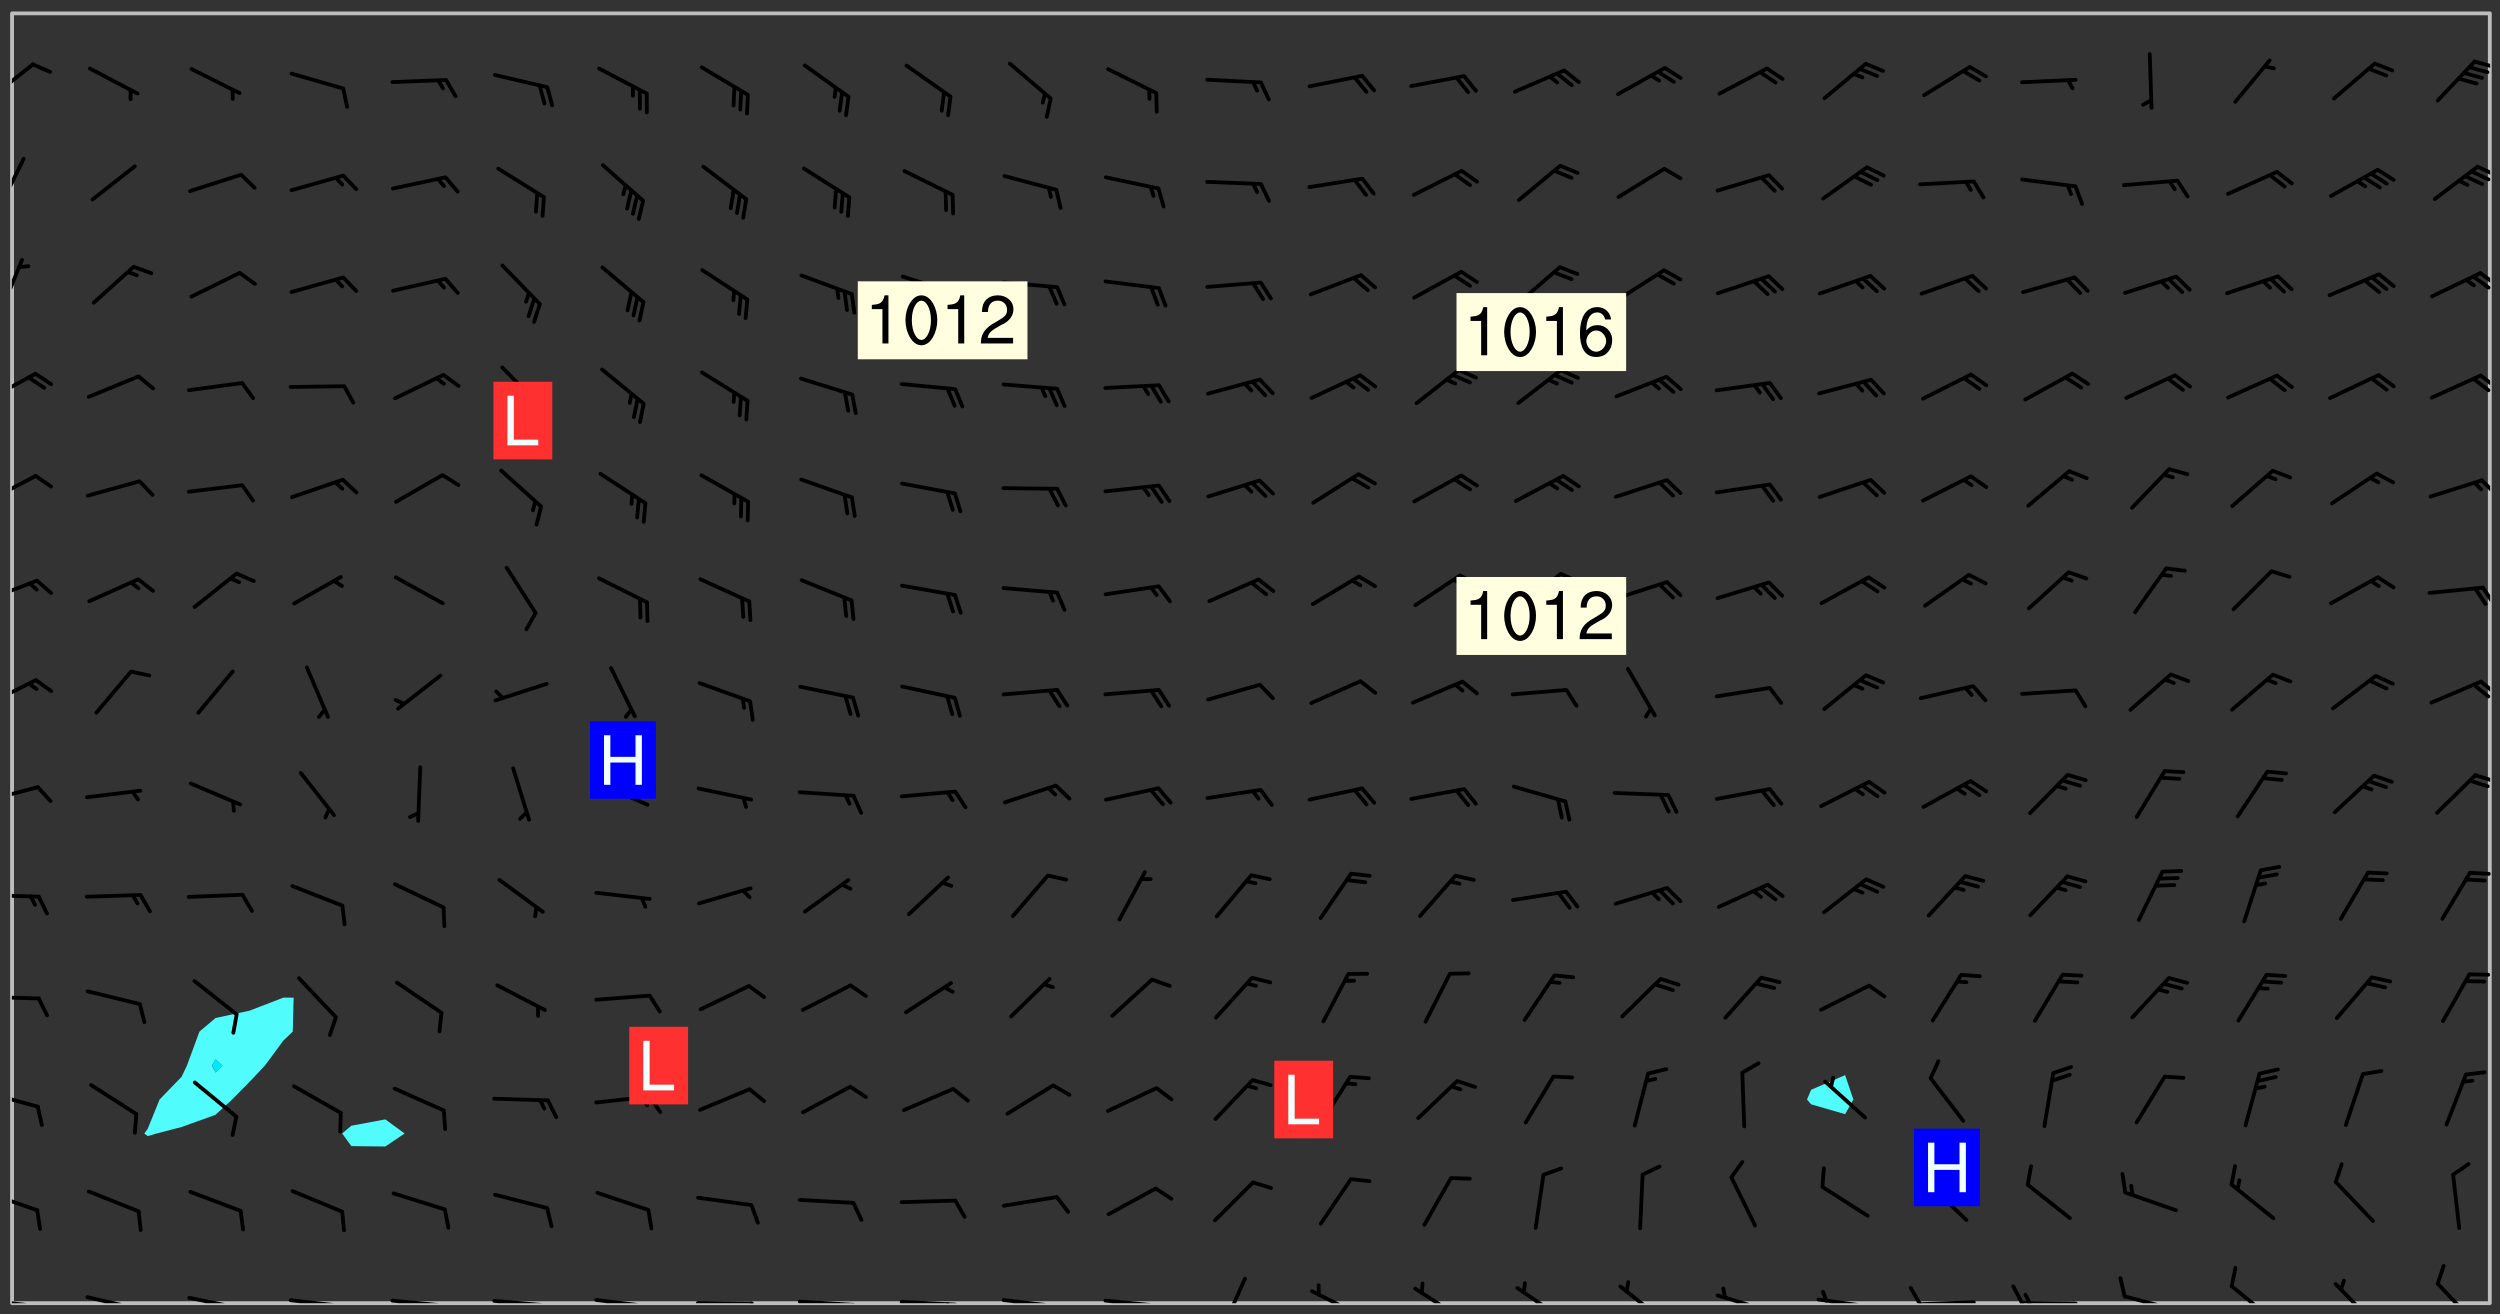 <svg xmlns="http://www.w3.org/2000/svg" role="img" xmlns:xlink="http://www.w3.org/1999/xlink" viewBox="142.45 309.95 326.84 171.84"><rect x="142.45" y="309.95" width="326.84" height="171.84" fill="#333333" stroke="none"/><defs><clipPath id="a"><path d="M144 311.672h1v168.656h-1zm0 0"/></clipPath><clipPath id="b"><path d="M144 311.672h324v168.656H144zm0 0"/></clipPath><clipPath id="c"><path d="M467 311.672h1v168.656h-1zm0 0"/></clipPath><clipPath id="d"><path d="M144 479h4v1.328h-4zm0 0"/></clipPath><clipPath id="e"><path d="M147 480h2v.328h-2zm0 0"/></clipPath><clipPath id="f"><path d="M146 480h2v.328h-2zm0 0"/></clipPath><clipPath id="g"><path d="M153 479h8v1.328h-8zm0 0"/></clipPath><clipPath id="h"><path d="M160 480h2v.328h-2zm0 0"/></clipPath><clipPath id="i"><path d="M166 479h9v1.328h-9zm0 0"/></clipPath><clipPath id="j"><path d="M173 480h3v.328h-3zm0 0"/></clipPath><clipPath id="k"><path d="M180 479h8v1.328h-8zm0 0"/></clipPath><clipPath id="l"><path d="M187 480h2v.328h-2zm0 0"/></clipPath><clipPath id="m"><path d="M186 480h2v.328h-2zm0 0"/></clipPath><clipPath id="n"><path d="M193 479h9v1.328h-9zm0 0"/></clipPath><clipPath id="o"><path d="M200 480h2v.328h-2zm0 0"/></clipPath><clipPath id="p"><path d="M199 480h2v.328h-2zm0 0"/></clipPath><clipPath id="q"><path d="M206 479h9v1.328h-9zm0 0"/></clipPath><clipPath id="r"><path d="M213 480h3v.328h-3zm0 0"/></clipPath><clipPath id="s"><path d="M220 479h8v1.328h-8zm0 0"/></clipPath><clipPath id="t"><path d="M227 480h2v.328h-2zm0 0"/></clipPath><clipPath id="u"><path d="M233 480h8v.328h-8zm0 0"/></clipPath><clipPath id="v"><path d="M240 480h3v.328h-3zm0 0"/></clipPath><clipPath id="w"><path d="M246 479h9v1.328h-9zm0 0"/></clipPath><clipPath id="x"><path d="M253 480h3v.328h-3zm0 0"/></clipPath><clipPath id="y"><path d="M260 479h8v1.328h-8zm0 0"/></clipPath><clipPath id="z"><path d="M266 480h2v.328h-2zm0 0"/></clipPath><clipPath id="A"><path d="M273 479h8v1.328h-8zm0 0"/></clipPath><clipPath id="B"><path d="M279 480h2v.328h-2zm0 0"/></clipPath><clipPath id="C"><path d="M286 479h9v1.328h-9zm0 0"/></clipPath><clipPath id="D"><path d="M292 480h2v.328h-2zm0 0"/></clipPath><clipPath id="E"><path d="M302 476h4v4.328h-4zm0 0"/></clipPath><clipPath id="F"><path d="M313 478h8v2.328h-8zm0 0"/></clipPath><clipPath id="G"><path d="M327 478h7v2.328h-7zm0 0"/></clipPath><clipPath id="H"><path d="M340 478h7v2.328h-7zm0 0"/></clipPath><clipPath id="I"><path d="M354 477h7v3.328h-7zm0 0"/></clipPath><clipPath id="J"><path d="M366 479h8v1.328h-8zm0 0"/></clipPath><clipPath id="K"><path d="M379 479h9v1.328h-9zm0 0"/></clipPath><clipPath id="L"><path d="M380 478h2v2.328h-2zm0 0"/></clipPath><clipPath id="M"><path d="M393 479h8v1.328h-8zm0 0"/></clipPath><clipPath id="N"><path d="M391 478h3v2.328h-3zm0 0"/></clipPath><clipPath id="O"><path d="M406 480h9v.328h-9zm0 0"/></clipPath><clipPath id="P"><path d="M405 477h3v3.328h-3zm0 0"/></clipPath><clipPath id="Q"><path d="M406 478h3v2.328h-3zm0 0"/></clipPath><clipPath id="R"><path d="M419 479h9v1.328h-9zm0 0"/></clipPath><clipPath id="S"><path d="M433 477h7v3.328h-7zm0 0"/></clipPath><clipPath id="T"><path d="M447 477h6v3.328h-6zm0 0"/></clipPath><clipPath id="U"><path d="M460 477h7v3.328h-7zm0 0"/></clipPath><clipPath id="V"><path d="M144 465h4v4h-4zm0 0"/></clipPath><clipPath id="W"><path d="M144 452h4v3h-4zm0 0"/></clipPath><clipPath id="X"><path d="M144 440h4v1h-4zm0 0"/></clipPath><clipPath id="Y"><path d="M144 426h4v2h-4zm0 0"/></clipPath><clipPath id="Z"><path d="M465 423h3v2h-3zm0 0"/></clipPath><clipPath id="aa"><path d="M144 412h4v3h-4zm0 0"/></clipPath><clipPath id="ab"><path d="M465 411h3v2h-3zm0 0"/></clipPath><clipPath id="ac"><path d="M144 398h4v5h-4zm0 0"/></clipPath><clipPath id="ad"><path d="M466 398h2v3h-2zm0 0"/></clipPath><clipPath id="ae"><path d="M465 399h3v3h-3zm0 0"/></clipPath><clipPath id="af"><path d="M144 385h4v4h-4zm0 0"/></clipPath><clipPath id="ag"><path d="M466 386h2v4h-2zm0 0"/></clipPath><clipPath id="ah"><path d="M144 371h4v5h-4zm0 0"/></clipPath><clipPath id="ai"><path d="M466 372h2v3h-2zm0 0"/></clipPath><clipPath id="aj"><path d="M144 358h4v5h-4zm0 0"/></clipPath><clipPath id="ak"><path d="M466 358h2v3h-2zm0 0"/></clipPath><clipPath id="al"><path d="M465 359h3v3h-3zm0 0"/></clipPath><clipPath id="am"><path d="M144 343h2v8h-2zm0 0"/></clipPath><clipPath id="an"><path d="M466 345h2v3h-2zm0 0"/></clipPath><clipPath id="ao"><path d="M465 345h3v3h-3zm0 0"/></clipPath><clipPath id="ap"><path d="M144 330h2v8h-2zm0 0"/></clipPath><clipPath id="aq"><path d="M466 331h2v3h-2zm0 0"/></clipPath><clipPath id="ar"><path d="M465 332h3v2h-3zm0 0"/></clipPath><clipPath id="as"><path d="M144 318h4v5h-4zm0 0"/></clipPath><clipPath id="at"><path d="M465 317h3v2h-3zm0 0"/></clipPath><g id="au" clip-path="url(#clip1)"><path fill="#fff" fill-opacity="0" fill-rule="evenodd" d="M0 0h1000v1000H0zm0 0"/><path fill="#d3d3d3" fill-opacity="0" fill-rule="evenodd" d="M162.152 355.867l-.234.293.059.234.117.172.176.234.293.348.113.059.117-.172.059-.234.176-.176.465-.176h.699l.234.293.289.816.059.176.176.23.352.234.699.699.172.176.234.348.234.41.289.582.41.465.23.234.234.176.117.23.176.293.172 1.164v.234l.059.289.059.117.117.117.348.41.117.172.176.176.176.234.117.172.172.352.059.234.234.406.234-.059-.176.176-.059.93h-.582l-.234-.113-.348.113-.117.117-.059.293-.059.176-.117.172-.465.293-.059.234-.059.113v.645l.059.172v.41l.059.059v.406l.059.406.117.176.059.059.23.641-.059.293v.699l-.059.582v.234l-.059.23-.055.352v1.922l.055.117h.426l-.367.117-.023.352.891 1.168 1.742.539 1.34.359v.539l.09.809.535.715 1.52.27.891-.086.09 1.164.535.18 1.16-.18 2.055-.984 1.16-.363 1.879-.176 1.695-.18-.18.719-1.516.086-1.25.09-.805.27-1.074.809.27.719.535.898-.18.625-.266.809.266 1.078.625.898.805.18 1.25-.18-.266.723.098.504.055.293v.172l.059.293v.406l.176.117.352.117h.406l.293-.176.113-.117.059-.117.117-.23.059-.176.352-.465.23-.176.176-.059.176.059.059.176.117.988.055.469.059.172.117.234.176.059.816.059h.289l.117.234.059.406.059.352v1.105l.117.293.117.348.289.699.176.352.582.754.352.176.172.059.469.234.641.465.348.234.293.176.293.055.23.062.816.348.293.176.113.172.352.352.117.176.523.641v.289l.059.352v.348l.059.352.059.289.117.059.172.059h.176l.582.234.176.117.176.289.176.234.113.234.293.23.117.117v.41l.059.055.289.234.234.117.059.117.117.172.059.117.23.234.059.176.234.059.117.059-.117.113-.059.117v.117l-.117.293-.117.289v.582l.176.117.117.059.059.117.117.117.113.059.176.348.059.352.059.406v.176l-.059.176-.117.699v.172l.117.176.293.293h.406l.176.117.117.172.117.293v.234h-.527l-.23-.234h-.234l-.176.059-.059.699.059.348.117.176.176.41.117.23.289.469.176.055h.523l.234.059.758.641.059.293v.234l.059.059.23.348v.352l-.117.172v.293l.293.289.293.176.172.059.293.176.293.117.582.406.289.234.293.176.219.16.016.012.23.176.641.523.176.234.117.176.176.176.113.172v.641l.117.176.469.117.582.117.234.059.23.113.293.117.113.059.586.352.289.172.176.062.176.055.176.059.699.352.289.176.234.055.289.176.234.117.641.406.293.117.172.059.234.059.41.059.23.059.234.117.059.172-.41.176.469.059.059.293.113.234.176.055.234.059.176.059.406.117.641.234.117.172.059.234v.176l-.059.117-.059.406.234.234.117.059.348.117.641.23.176.117.289.117.176.176.234.465.582 1.105.176.176.348.176.176.117.352.117 1.047.523.234.059.465.113.293.059.465.176.758.582.234.234.348.465.176.176.289.234.816.699.293.176.289.289.293.176.293.289.695.641.176.176.293.234.289.234.469.289.641.582.348.234.234.293.348.348.352.465.934.992.348.406.117.176.234.059.113.117.645.176.23.113.234.059.293.176.23.117.934.699.406.406.234.176.406.176.234.117.816.348.348.234.234.117.293.289.23.117.758.352.352.172.23.059.293.117.234.059.871.176h.816l.469.23.172.059.875.699.465.117.293.059.176.059.23.059.469.059.348.059.352.059.406.059h.293l.172.059v.23l.176.176h.293l.348.059.352.059.699.117h.641l.465-.234.293-.176.172-.117.41-.172.289-.176.934-.465.469-.293.523-.293.465-.172.465-.176 1.051-.465.289-.117.41-.117.289-.117.527-.176 1.516-.699.582-.348.289-.059.293-.059.348-.117.875-.23.352-.117h.113l.234-.059.875-.234.234-.059h.812l.352-.059.816-.117.172-.059.352-.055.293-.059.23-.059.816-.176.176-.059h.348l.234-.059.465-.117.758-.172.234-.059h.348l.41-.117.289-.059 1.285-.059h.289l.41-.059.23-.059h.176l.875-.117h.406l.41-.117h.348l.352-.113.871-.059h1.75l1.047.289.41.117.289.117.352.117.289.117 1.051.172.289.059h.293l.293.059.172.059.41.059.172.059.117.059h.117l.117.059.352.059h.113l.41.066 1.922.395 1.926.395 1.52.449 1.695.719 2.145.805 1.605-.719 1.43-.805 1.16-1.078 1.25-.449 3.035-.719 1.875-.359 2.145-1.348 2.234-1.254 2.5-1.258 1.695-.449 1.785-.18 1.16-.27.625.539 1.34-.27.715-.988.984-1.344.445-.18.805-.359 1.875-.539 1.785-.449 1.25-.27 1.16-.09 1.699-.09 1.961-.27 1.25-.09h.539l.625-.09h.891l2.145-.18 2.41-.18 2.59-.09 1.695.18 1.609.09 1.43.359 1.16.719 1.875.988 1.16 1.527.266.715.629.09.355.898.535.539.535 1.527 1.074.359h.535l-.805.535.09 1.707.715 2.695.891.805.895.988.715 1.258 1.785.539 1.52-.18.355 1.344 1.609-.805.98-.539.27.27.316-.215.219-.145.801.449.449-.359h.355l.535-.27.539-.719.535-.27.625-.988 1.16.449.84.371 1.395.617 1.695-.18h1.605l1.785.09.18-1.707.535-1.344.805.27.492.848.402.406-.09.539v.359l.715.449.711-.27h1.43l.359.988.445 1.258.715 1.344 1.25.629 1.695.629.715-.18.18-.539.98-.09.449.359.086 1.258-.266.629-.535.18v.539l.715.984.266.539.984.988.801 1.078-.266.359-.09.898-.625 2.332-.355 2.066-.09 1.793-.18.719-.09.539v1.438l-.98 1.883-.359 1.707-.535.898-.805 1.168-.266.539 2.055 1.254.086.359-.355.539-.09-.18v.809l.09 1.438-.445.715-1.074.094-.266.715.535.898.805.719 1.16.809 1.34.27.445.359-.355.449-1.789-.09-1.25-.449-.715-.719-.625-.09-.176 3.59-.188 1.309h89.359V311.703h-55.27v49.082l.762.125 3.289.543 2.023 2.836v2.754l2.352.332 2.348.332h4.051l-1.379 4.16-2.023.707-2.023.703-.543.344-2.594 1.617-.188.117-2.023-2.078-.73-2.742-2.672-2.078-1.375-3.5-.066-.082-1.957-2.672 2.75-1.418v-49.082H294.422v91.414l.117.031.133.012.074.074.105.047.09.059.086.059.09.059.297.297.059.09.031.117.027.117.016.137-.031.117-.059.09-.059.086-.043.105-.047.102-.027.121v.145l.176.27.148.148.074.086.074.074.043.105.062.09.059.086.043.105.059.09.047.102.043.105.059.086.117.18.074.074.062.086.059.09.043.105.059.09.059.086.062.09.059.09.043.102.117.18.074.074.059.086.074.074.09.059.105.047h.148l.133-.016.133.016.102-.047.074-.074.047-.102-.016-.133v-.148l-.047-.105-.027-.117-.047-.102-.027-.121-.043-.102-.062-.09-.043-.102-.043-.105-.031-.117-.016-.133-.012-.137.086-.059.059-.086.121-.031.043.105.016.133v.117l.059.102.059.09.09.059.148.148.059.09.043.105-.012.102.086.059.105.047.086.059.09.059.074.074-.117.027-.105.047-.086.059-.074.074-.059.09-.062.086-.027.121-.047.102-.043.105-.031.117-.012.133-.016.133v.148l.027.117.047.105.043.102.059.09.074.074.09.059.074.074.09.059.059.09.043.105.047.102.117.031.133.016h.148l.117-.031.105.043.043.105.047.102.027.121L299.5 410l.027.117.031.121.027.117.105.043.102.047.133-.016.148.148.062.086.074.074.07.074.09.062.105.043.102.043.117.031.137.016.117-.031.074-.074.027-.117-.012-.133-.031-.121-.027-.117.043-.105h.117l.09.062.117.027h.148l.133.016h.148l.133.016.133-.016h.148l.133-.016.133-.012.137.012.117-.027.133-.016.191-.059-.059.176-.016.133-.027.121-.016.133-.059.086-.133.016-.105.047-.105.043-.117.031-.117.027-.266.031h-.148l-.133.016-.074.074.059.086.148.148.117.18.074.07.09.062.09.059.086.059.09.059.102.043.105.062.105.043.086.059.105.047.102.043.18.117.059.09-.043.102-.047.105.016.133.223.223.059.09.043.102.031.121.043.102.016.133.031.117.012.137.031.117.148.148.102.043.105.043.117.031.133.016.137.016h.117l.117-.031.09-.059.043-.105.047-.102.043-.105.031-.117.012-.133v-.148l-.012-.133-.016-.133-.031-.117-.043-.105-.047-.105-.043-.102-.043-.105-.016-.133.016-.133.027-.117.031-.117.027-.121.047-.102.09-.059.086-.062.074-.074.09-.059.223-.223.059-.086.074-.074.117-.18.059-.086v-.148l-.074-.074-.102-.047-.105-.043-.102-.043-.059-.09-.047-.105-.027-.117.09-.059.117-.031.102-.043.18-.117.148-.148.012-.133-.012-.105-.09-.059-.133.016h-.148l-.133.016-.133-.016-.121-.031-.086-.059-.074-.074-.059-.09-.062-.086-.117-.18-.059-.086.031-.121.086-.059.121-.031.059-.086v-.121l-.031-.117-.059-.09-.059-.086-.047-.105-.027-.117-.016-.133.059-.09.074-.074.09-.059.117-.18.074-.074.059-.086.148-.148.121-.031.133-.016.133.016.074.074.043.105.016.133-.031.117-.117.031-.133.012-.148.148-.043.105-.047.102-.027.121-.031.117v.148l.031.117.043.105.059.09.074.07.074.074.117.031.121.027.117-.027.133-.016h.117l.09.059.074.074.047.105.059.086.102.047.133.016.105.043.086.059-.012.105-.074.074-.18.117-.059.09-.09.059-.07.074-.074.074-.062.09-.027.117-.016.133.016.133-.016.133v.148l.016.133.027.117.031.121.074.074.09.059.086.059.09.059.117.031v.086l-.102.047-.09.059-.266.031-.117.027h-.148l-.105.043-.102.047-.059.09-.062.234-.012.133-.031.121-.016.133v.293l-.012.133.012.137.016.133.133.016.133.012.121.031.086.059.074.074.047.105.043.102.016.133v.445l-.016.133v.445l.031.266.027.117.016.133.031.117.086.211.031.266v.148l-.031.117-.027.117-.031.121-.027.117-.031.117-.031.121-.012.133-.016.133.09.059.117-.031.102.016.047.105-.031.266v.441l-.043.105-.047.105-.043.102-.043.105-.059.086-.031.121-.043.117-.031.117-.016.133.016.133.059.09.105.047.086.059.059.086-.012.137-.031.117-.043.102v.445l-.016.133v.148l-.031.117-.043.105-.027.117-.047.105-.043.102-.031.121-.027.117-.031.133-.031.117-.027.117-.043.105-.031.117-.031.121-.012.133-.016.133v.297l.027.117v.148l.047.398.027.117.059.09.121.031h.148l.133-.016.059.09v.117l-.059.09-.09.059-.102.043-.105.047-.09.059-.086.059-.137.016-.117-.031-.133-.016-.102.047-.062.086-.012.137-.016.133-.031.117-.027.117-.016.133-.031.121v.297l.016.133.031.117v.148l.012.133v.148l-.027.117-.047.102-.027.121-.031.117-.059.09-.074.074-.102.043-.105.047-.117.027-.121.031-.102-.047.059-.086.105-.047.027-.117.031-.117.027-.121.031-.117v-.148l.016-.133-.031-.117-.043-.105-.105.016-.074.074-.102.043-.09.062-.074.074-.043.102-.016.133-.031.117L304.25 426l-.031.117-.027.117-.031.121-.027.117-.031.117-.043.105-.09.059h-.09l-.117-.031-.031-.086.016-.137-.031-.117v-.148l-.012-.133v-.148l-.062-.234-.027-.121-.043-.102-.047-.105-.059-.086-.059-.09-.043-.105-.062-.086-.148-.148-.07-.074-.105-.047-.105-.043-.102-.043-.297-.297-.09-.074-.086-.059-.105-.043-.09-.062-.086-.059-.105-.043-.09-.059-.086-.062-.074-.07-.105-.047-.086-.059-.105-.043-.09-.062-.102-.043-.105-.043-.086-.059-.105-.047-.105-.043-.102-.047-.09-.059-.102-.043-.105-.043-.09-.062-.117-.027-.133-.016-.133.016H299.75l-.133.016-.117-.031-.09-.059-.074-.074-.09-.059-.102-.047h-.148l-.121-.027-.102-.043-.074-.074-.117-.18-.09-.059-.102-.043-.09-.062-.105-.043-.09-.059-.086-.059-.105-.047-.059-.086-.059-.09-.043-.105-.047-.102-.074-.074-.086-.059-.074-.074-.09-.059-.223-.223-.043-.105-.031-.266.105-.043h.145l.105.043.074.074.09.059.086.059.105.047.09.059.148.148.07.074.148.148.062.086.074.074.086.059.074.074.09.062.09.059.086.059.27.176.102.047.105.043.102.043.047-.074.059-.086.074-.074.07-.074.105.043.074.074.059.09.043.102.047.105.043.105.121.027.117-.027.074-.09.043-.105.059-.09.074-.074.105-.043.117-.027.133.012.09.059.148.148.059.09.043.105.047.102.043.105.043.102.105.047.105.043.133.016.086-.059.059-.09.074-.074.105-.043.117.027.105.047.102.043.105.043.102.047.18.117v.117l-.016.133.016.133.016.137.059.086.102.047.121.027.117.031h.148l.117-.031.059-.09.18-.117.059-.09.074-.074.059-.086.117-.18.18-.117.117.031.09.059.043.074-.016.133v.117l.09.059h.148l.133-.016.133-.012.266-.031.105-.043.117-.031.121-.027.074-.074.07-.074.062-.09-.016-.105-.047-.102-.102-.043-.105-.016-.117.027-.266.031h-.148l-.074-.074-.09-.059-.117-.031-.117-.027-.133-.016h-.148l-.133.016h-.297l-.105-.047-.148-.148-.043-.102-.059-.09.223-.223.086-.059.105-.043.117-.031.133-.016.133.016.137.016.102.043.133-.012.09-.062.102-.043.062-.09-.047-.102-.09-.059-.117-.031-.102-.043-.059-.09-.062-.09v-.117l.016-.133.105-.047.074-.07v-.121l-.09-.059-.031-.117.09-.059.074-.074.043-.105.059-.09.047-.102.016-.133v-.148l-.047-.105-.043-.102-.09-.059-.133-.016-.102-.043-.137-.016-.117-.031h-.445l-.133-.016-.133-.012-.133-.016-.117-.031h-.148l-.133-.016-.133-.012-.266-.031-.121-.043-.086-.059-.074-.074v-.148l.012-.133.105-.047.102-.043.133-.016h.152l.133-.016h.293l.121.031.102.043.09.059.234.062.121-.047.09-.059.102-.043.133-.016.105.043.102.047.133.012.121-.027h.145l.121-.031.117-.027.105-.047.074-.074.086-.059.148-.148.059-.086.047-.105.027-.117.016-.105-.102-.043-.09-.059-.117-.031-.105-.043-.09-.062-.074-.086-.074-.074-.102-.043-.105-.047-.102-.043-.059-.09-.047-.102-.086-.211-.062-.086-.059-.09-.074-.074-.086-.059h-.27l-.117.031-.09.059-.102.043-.133.016-.105-.016-.027-.117-.062-.09-.117-.031-.102-.043-.148-.148-.031-.117-.016-.105.074-.074.18-.117.117-.027.117-.031.137.016.102.043.105.043.102.047.105.043.117.031.133.016.117.027.133.016.105-.016.09-.059-.074-.074-.105-.043-.074-.074-.074-.09-.148-.148-.086-.059-.09-.059-.074-.074-.09-.059-.102-.047-.121-.027-.102-.047-.105-.043-.117-.031-.102-.043-.121-.031h-.148l-.117.031-.105.043-.086.062-.18.117-.086.059-.09.059-.105.047-.086.059-.105.043-.102.043-.105.047-.074.074-.059.09-.059.086-.047.105-.059.086-.074.074-.133-.012-.117-.031h-.117l-.074.074-.09.059-.074.074-.09.059-.086.059-.105.047-.102.043-.137.016-.102-.043-.148-.148-.105-.047h-.086l-.105.047-.102.043-.121.031-.117-.031-.074-.074v-.117l.031-.121.074-.07.059-.09.074-.074.117-.031.105-.043h.293l.133-.016.137-.016.102-.043.09-.059.102-.047.09-.059.133-.012.09.059.133.012.09-.059.086-.059.105-.043.09-.059.086-.062.09-.059.148-.148.059-.086.059-.09.105-.043.133-.016.117.027.121.031.059-.059.059-.09.031-.266.027-.117.105.012.133.016.102-.043.09-.059.059-.09.074-.074.059-.09.047-.102.012-.133-.012-.133-.047-.105-.148-.148-.059-.09-.059-.086-.043-.105v-.445l.016-.133v-.148l.012-.133-.059-.059-.09.059-.102-.043-.18-.117-.086-.059-.062-.09-.059-.09-.074-.074-.086-.059-.121.031-.102.012-.105.047-.086.059-.105.043-.148.148-.09.059-.086.059-.09.062-.105.043-.133.016v-.121l.105-.043.117-.031.074-.07.043-.105v-.148l-.027-.117-.148-.148-.133-.016h-.148l-.117.031-.105.043-.102.043-.09.062-.117.027-.074-.074.012-.133-.043-.102-.043-.105-.09-.059-.117.027-.121.031-.117.031-.102.043-.121.031-.102.043-.105.043-.09.059-.102.016v-.117l.016-.133-.059-.09-.074.043-.148.148-.059.09-.074.074-.047.105-.043.102-.074.074-.059.09-.074.074-.059.086-.074.074-.09.062-.074.07-.074.074-.102.016-.133.016-.105-.043v-.121l.148-.148.043-.102.059-.09.047-.102.043-.105.059-.09.031-.117.043-.102.031-.121.027-.117.047-.105.043-.102.043-.105.074-.07.09-.062.09-.059.102-.043h.297l.266-.031.105-.043-.074-.074-.117-.031-.105-.043-.09-.059-.102-.047-.09-.059-.102-.043-.105-.043-.09-.062-.086-.059-.105-.043-.102-.043-.121-.031-.117-.031-.102-.043L297.5 410.25l-.102-.043-.09-.059-.043-.105-.016-.133.102-.043.133-.016.137.016.133-.016.102-.043.059-.09.016-.105-.09-.059-.074-.074-.102-.043-.09-.059-.148-.148-.043-.105-.016-.133v-.293l-.059-.09-.09-.059-.074-.074-.043-.105-.031-.117-.059-.09-.074-.074-.117-.027-.074-.074-.09-.059-.09-.062-.086-.059-.074-.074-.059-.086-.047-.105-.086-.059-.148-.148-.195-.059-.133.016-.102.043-.074.074-.047.102-.043.105-.059.09-.059.086-.297.297-.09.059h-.086l-.062-.086-.043-.105.031-.117.059-.09.027-.117-.012-.133-.09-.062-.105.047-.117.027-.117.031-.27.176-.102.047-.117.027-.105.047-.09.059-.102.043-.059-.086-.047-.105.016-.133.047-.105.07-.074.074-.07.059-.09v-.148l-.043-.105h-.238l-.102.047-.031.117-.027.117-.031.121-.074.043-.133.016-.074-.047-.043-.102-.043-.105-.047-.102-.043-.105-.121.031-.102.043-.133.016-.117.031-.105.043-.09.059-.102.047-.121.027-.133.016-.102-.043-.059-.09-.047-.105-.043-.102-.043-.105v-.117l.059-.09.086-.059.18-.117.102-.047.105-.043.105-.059.102-.043.09-.062.102-.043.105-.059.102-.047.09-.059.105-.043.102-.043.09-.062.102-.043.137-.016.117.031.102.043.121.031.102.043.105.047.102.043.105.043.102.047.105.043.102.043.105.047.086.059.105.043.117.031.105.043.102.047.09.059.105.043.102.043.105.047.117.027.102.047.121.027h.148l.086-.059.016-.102.059-.09-.027-.117-.074-.074-.117-.18-.074-.074-.09-.074-.18-.117-.086-.059-.105-.043-.102-.047-.27-.176-.059-.09-.074-.074-.059-.09-.043-.102-.031-.117-.016-.137v-.562l-.012-.133-.016-.133-.031-.117-.016-.133-.012-.133-.031-.121-.223-.223-.059-.086-.016-.105.031-.117.133-.016v-91.414H172.992v1.453l-.059.234-.352 1.051-.172.523-.117.348-.176.41-.117.172-.234.293-.23.059h-.352l-.117.059-.23.406v.293l.117.176.23.23.117.234.641.758.293.465.176.234.23.352.234.348.641.816.176.465.172.41.117.695.176.469.117 1.398.059.465v.875l.117 1.047v4.781l-.059.465-.352 1.281-.176.523-.113.41-.352.93L172.934 336l-.234.582-.117.176-.172.348-.176.406-.352.816-.059.293-.113.293-.117.289-.059.176-.117.875-.059.406-.059.117-.059.176-.059.172-.23.527-.117.172v.234l-.117.234-.059.172-.176.586v.289l-.059.176v.293l-.059.113-.059.527v.172l-.055.234v2.621l-.176.816-.117.176-.176.234-.117.172-.113.234-.586.934-.23.289-.293.465-.176.234-.289.352-.352.699-.113.23-.176.41-.176.23-.406.527-.816.699-.293.172-.289.234-.176.117-.176.176-.523.406-.527.176-.172.176-.234.055-.641.176h-.758m12.211 31.023l-1.074.449.359.895 1.25-.715.445-.539-.98-.09"/><path fill="#d3d3d3" fill-opacity="0" fill-rule="evenodd" d="M201.508 416.598h-.895l.449.629.98.359.805-.09.445-.988-.176.09-.715-.355-.895.355m154.621 59.07l-.059-.523v-.293l.113-.293.059-.23.469-.469h.113l.117-.113.117-.059h.176l.234-.059h.348l.234.059.117.059.23.172.059.176.117.582v.293l-.117.176-.172.289-.176.176-.527.523-.23.234-.117.059h-.176l-.117-.059-.406-.293-.176-.117-.117-.059-.059-.113-.055-.117m6.641-10.957l-.059-.172v-1.109l.059-.172.176-.059.172-.059h.176l.234-.059.117.059.059.699-.059.172-.117.176-.117.059-.234.523-.113.059h-.234l-.059-.117m9.613-14.391l-.117-.176v-.699l.293-.875.117-.172.176-.352.113-.23.117-.293.352-.758.117-.23.172-.234h.176l.117-.059h.641l.117.059.234.234.172.113.352.293.117.117.113.176v.113l.117.059.117.117v.699l-.059.176v.23l-.059.176-.348 1.051-.117.23-.117.234-.117.059-.23.234-.641.289h-.875l-.41-.117-.641-.465"/><path fill="none" stroke="#bebebe" stroke-linecap="round" stroke-linejoin="round" stroke-miterlimit="10" stroke-width=".5" d="M467.957 311.695H144.027v168.625h323.93v-168.625"/><g clip-path="url(#a)"><path fill="#fff" fill-opacity="0" fill-rule="evenodd" d="M144 475.891v4.438h.004H144V311.672h.004H144v164.219"/></g><g clip-path="url(#b)"><path fill="#fff" fill-opacity="0" fill-rule="evenodd" d="M144.004 480.328V311.672h35.504v128.695l-.027.016-4.414 1.699-4.438.957-2.105 1.781-1.637 4.441-.695 1.461-2.879 2.977-1.559 3.84-.445.598.445.34 1.164-.34 3.273-.848 4.438-1.598 2.164-1.992 2.273-2.309 2.016-2.129 2.426-3.289 1.219-1.152.113-4.438-1.332-.016V311.672h13.312v144.621l-4.438.828-1.195 1.016 1.195 1.652 4.438.051 2.527-1.703-2.527-1.844v-144.621h190.852v138.836l-4.438 1.91-.547 1.281.547.629 4.438 1.281 1.082-1.91-1.082-3.191V311.672h84.324v168.656H144.004"/></g><path fill="#50fcfc" fill-rule="evenodd" d="M161.754 458.477l-.445-.34.445-.598 1.559-3.84 2.879-2.977.695-1.461 1.637-4.441 2.105-1.781v5.402l-.473.82.473.898.883-.898-.883-.82v-5.402l4.438-.957 4.414-1.699.027-.016 1.332.016-.113 4.438-1.219 1.152-2.426 3.289-2.016 2.129-2.273 2.309-2.164 1.992-4.438 1.598-3.273.848-1.164.34"/><path fill="#00e8fc" fill-rule="evenodd" d="M170.629 450.16l-.473-.898.473-.82.883.82-.883.898"/><path fill="#50fcfc" fill-rule="evenodd" d="M188.383 459.789l-1.195-1.652 1.195-1.016 4.438-.828 2.527 1.844-2.527 1.703-4.438-.051m190.852-5.461l-.547-.629.547-1.281 4.438-1.91 1.082 3.191-1.082 1.91-4.438-1.281"/><g clip-path="url(#c)"><path fill="#fff" fill-opacity="0" fill-rule="evenodd" d="M467.996 480.328H468V311.672h-.004H468v168.656h-.004"/></g><g clip-path="url(#d)"><path fill="none" stroke="#000" stroke-linecap="round" stroke-linejoin="round" stroke-miterlimit="10" stroke-width=".5" d="M147.484 480.77l-6.969-.879"/></g><g clip-path="url(#e)"><path fill="none" stroke="#000" stroke-linecap="round" stroke-linejoin="round" stroke-miterlimit="10" stroke-width=".5" d="M147.484 480.77l.875 2.293"/></g><g clip-path="url(#f)"><path fill="none" stroke="#000" stroke-linecap="round" stroke-linejoin="round" stroke-miterlimit="10" stroke-width=".5" d="M146.473 480.641l.434 1.148"/></g><g clip-path="url(#g)"><path fill="none" stroke="#000" stroke-linecap="round" stroke-linejoin="round" stroke-miterlimit="10" stroke-width=".5" d="M160.738 481.121l-6.848-1.582"/></g><g clip-path="url(#h)"><path fill="none" stroke="#000" stroke-linecap="round" stroke-linejoin="round" stroke-miterlimit="10" stroke-width=".5" d="M160.738 481.121l.637 2.367"/></g><g clip-path="url(#i)"><path fill="none" stroke="#000" stroke-linecap="round" stroke-linejoin="round" stroke-miterlimit="10" stroke-width=".5" d="M174.07 481.035l-6.883-1.414"/></g><g clip-path="url(#j)"><path fill="none" stroke="#000" stroke-linecap="round" stroke-linejoin="round" stroke-miterlimit="10" stroke-width=".5" d="M174.07 481.035l.695 2.355"/></g><g clip-path="url(#k)"><path fill="none" stroke="#000" stroke-linecap="round" stroke-linejoin="round" stroke-miterlimit="10" stroke-width=".5" d="M187.438 480.723l-6.984-.785"/></g><g clip-path="url(#l)"><path fill="none" stroke="#000" stroke-linecap="round" stroke-linejoin="round" stroke-miterlimit="10" stroke-width=".5" d="M187.438 480.723l.902 2.281"/></g><g clip-path="url(#m)"><path fill="none" stroke="#000" stroke-linecap="round" stroke-linejoin="round" stroke-miterlimit="10" stroke-width=".5" d="M186.422 480.605l.449 1.141"/></g><g clip-path="url(#n)"><path fill="none" stroke="#000" stroke-linecap="round" stroke-linejoin="round" stroke-miterlimit="10" stroke-width=".5" d="M200.758 480.664l-6.996-.672"/></g><g clip-path="url(#o)"><path fill="none" stroke="#000" stroke-linecap="round" stroke-linejoin="round" stroke-miterlimit="10" stroke-width=".5" d="M200.758 480.664l.941 2.266"/></g><g clip-path="url(#p)"><path fill="none" stroke="#000" stroke-linecap="round" stroke-linejoin="round" stroke-miterlimit="10" stroke-width=".5" d="M199.738 480.566l.473 1.133"/></g><g clip-path="url(#q)"><path fill="none" stroke="#000" stroke-linecap="round" stroke-linejoin="round" stroke-miterlimit="10" stroke-width=".5" d="M214.074 480.633l-7-.609"/></g><g clip-path="url(#r)"><path fill="none" stroke="#000" stroke-linecap="round" stroke-linejoin="round" stroke-miterlimit="10" stroke-width=".5" d="M214.074 480.633l.961 2.258"/></g><g clip-path="url(#s)"><path fill="none" stroke="#000" stroke-linecap="round" stroke-linejoin="round" stroke-miterlimit="10" stroke-width=".5" d="M227.379 480.754l-6.977-.852"/></g><g clip-path="url(#t)"><path fill="none" stroke="#000" stroke-linecap="round" stroke-linejoin="round" stroke-miterlimit="10" stroke-width=".5" d="M227.379 480.754l.879 2.293"/></g><g clip-path="url(#u)"><path fill="none" stroke="#000" stroke-linecap="round" stroke-linejoin="round" stroke-miterlimit="10" stroke-width=".5" d="M240.719 480.363l-7.027-.066"/></g><g clip-path="url(#v)"><path fill="none" stroke="#000" stroke-linecap="round" stroke-linejoin="round" stroke-miterlimit="10" stroke-width=".5" d="M240.719 480.363l1.133 2.176"/></g><g clip-path="url(#w)"><path fill="none" stroke="#000" stroke-linecap="round" stroke-linejoin="round" stroke-miterlimit="10" stroke-width=".5" d="M254.027 480.543l-7.016-.43"/></g><g clip-path="url(#x)"><path fill="none" stroke="#000" stroke-linecap="round" stroke-linejoin="round" stroke-miterlimit="10" stroke-width=".5" d="M254.027 480.543l1.016 2.234"/></g><g clip-path="url(#y)"><path fill="none" stroke="#000" stroke-linecap="round" stroke-linejoin="round" stroke-miterlimit="10" stroke-width=".5" d="M267.344 480.508l-7.016-.359"/></g><g clip-path="url(#z)"><path fill="none" stroke="#000" stroke-linecap="round" stroke-linejoin="round" stroke-miterlimit="10" stroke-width=".5" d="M266.324 480.457l.52 1.109"/></g><g clip-path="url(#A)"><path fill="none" stroke="#000" stroke-linecap="round" stroke-linejoin="round" stroke-miterlimit="10" stroke-width=".5" d="M280.641 480.742l-6.98-.828"/></g><g clip-path="url(#B)"><path fill="none" stroke="#000" stroke-linecap="round" stroke-linejoin="round" stroke-miterlimit="10" stroke-width=".5" d="M279.625 480.621l.445 1.145"/></g><g clip-path="url(#C)"><path fill="none" stroke="#000" stroke-linecap="round" stroke-linejoin="round" stroke-miterlimit="10" stroke-width=".5" d="M293.961 480.676l-6.992-.695"/></g><g clip-path="url(#D)"><path fill="none" stroke="#000" stroke-linecap="round" stroke-linejoin="round" stroke-miterlimit="10" stroke-width=".5" d="M292.945 480.574l.465 1.137"/></g><g clip-path="url(#E)"><path fill="none" stroke="#000" stroke-linecap="round" stroke-linejoin="round" stroke-miterlimit="10" stroke-width=".5" d="M302.352 483.539l2.859-6.418"/></g><g clip-path="url(#F)"><path fill="none" stroke="#000" stroke-linecap="round" stroke-linejoin="round" stroke-miterlimit="10" stroke-width=".5" d="M313.957 478.75l6.277 3.16"/></g><path fill="none" stroke="#000" stroke-linecap="round" stroke-linejoin="round" stroke-miterlimit="10" stroke-width=".5" d="M314.871 479.207l-.027-1.227"/><g clip-path="url(#G)"><path fill="none" stroke="#000" stroke-linecap="round" stroke-linejoin="round" stroke-miterlimit="10" stroke-width=".5" d="M327.465 478.414l5.891 3.832"/></g><path fill="none" stroke="#000" stroke-linecap="round" stroke-linejoin="round" stroke-miterlimit="10" stroke-width=".5" d="M328.324 478.969l.105-1.219"/><g clip-path="url(#H)"><path fill="none" stroke="#000" stroke-linecap="round" stroke-linejoin="round" stroke-miterlimit="10" stroke-width=".5" d="M340.828 478.344l5.797 3.969"/></g><path fill="none" stroke="#000" stroke-linecap="round" stroke-linejoin="round" stroke-miterlimit="10" stroke-width=".5" d="M341.672 478.922l.137-1.219"/><g clip-path="url(#I)"><path fill="none" stroke="#000" stroke-linecap="round" stroke-linejoin="round" stroke-miterlimit="10" stroke-width=".5" d="M354.297 478.137l5.488 4.383"/></g><path fill="none" stroke="#000" stroke-linecap="round" stroke-linejoin="round" stroke-miterlimit="10" stroke-width=".5" d="M355.094 478.773l.227-1.203"/><g clip-path="url(#J)"><path fill="none" stroke="#000" stroke-linecap="round" stroke-linejoin="round" stroke-miterlimit="10" stroke-width=".5" d="M366.996 479.305l6.723 2.047"/></g><path fill="none" stroke="#000" stroke-linecap="round" stroke-linejoin="round" stroke-miterlimit="10" stroke-width=".5" d="M367.973 479.602l-.234-1.203"/><g clip-path="url(#K)"><path fill="none" stroke="#000" stroke-linecap="round" stroke-linejoin="round" stroke-miterlimit="10" stroke-width=".5" d="M380.191 479.84l6.961.977"/></g><g clip-path="url(#L)"><path fill="none" stroke="#000" stroke-linecap="round" stroke-linejoin="round" stroke-miterlimit="10" stroke-width=".5" d="M381.203 479.984l-.418-1.152"/></g><g clip-path="url(#M)"><path fill="none" stroke="#000" stroke-linecap="round" stroke-linejoin="round" stroke-miterlimit="10" stroke-width=".5" d="M393.477 480.453l7.02-.25"/></g><g clip-path="url(#N)"><path fill="none" stroke="#000" stroke-linecap="round" stroke-linejoin="round" stroke-miterlimit="10" stroke-width=".5" d="M393.477 480.453l-1.23-2.125"/></g><g clip-path="url(#O)"><path fill="none" stroke="#000" stroke-linecap="round" stroke-linejoin="round" stroke-miterlimit="10" stroke-width=".5" d="M406.789 480.293l7.027.07"/></g><g clip-path="url(#P)"><path fill="none" stroke="#000" stroke-linecap="round" stroke-linejoin="round" stroke-miterlimit="10" stroke-width=".5" d="M406.789 480.293l-1.133-2.176"/></g><g clip-path="url(#Q)"><path fill="none" stroke="#000" stroke-linecap="round" stroke-linejoin="round" stroke-miterlimit="10" stroke-width=".5" d="M407.809 480.305l-.562-1.09"/></g><g clip-path="url(#R)"><path fill="none" stroke="#000" stroke-linecap="round" stroke-linejoin="round" stroke-miterlimit="10" stroke-width=".5" d="M420.219 479.434l6.797 1.793"/></g><path fill="none" stroke="#000" stroke-linecap="round" stroke-linejoin="round" stroke-miterlimit="10" stroke-width=".5" d="M420.219 479.434l-.562-2.391"/><g clip-path="url(#S)"><path fill="none" stroke="#000" stroke-linecap="round" stroke-linejoin="round" stroke-miterlimit="10" stroke-width=".5" d="M434.219 478.098l5.426 4.461"/></g><path fill="none" stroke="#000" stroke-linecap="round" stroke-linejoin="round" stroke-miterlimit="10" stroke-width=".5" d="M434.219 478.098l.484-2.406"/><g clip-path="url(#T)"><path fill="none" stroke="#000" stroke-linecap="round" stroke-linejoin="round" stroke-miterlimit="10" stroke-width=".5" d="M447.793 477.812l4.906 5.031"/></g><path fill="none" stroke="#000" stroke-linecap="round" stroke-linejoin="round" stroke-miterlimit="10" stroke-width=".5" d="M448.508 478.547l.375-1.172"/><g clip-path="url(#U)"><path fill="none" stroke="#000" stroke-linecap="round" stroke-linejoin="round" stroke-miterlimit="10" stroke-width=".5" d="M461.145 477.777l4.832 5.102"/></g><path fill="none" stroke="#000" stroke-linecap="round" stroke-linejoin="round" stroke-miterlimit="10" stroke-width=".5" d="M461.145 477.777l.781-2.324"/><g clip-path="url(#V)"><path fill="none" stroke="#000" stroke-linecap="round" stroke-linejoin="round" stroke-miterlimit="10" stroke-width=".5" d="M147.316 468.176l-6.633-2.324"/></g><path fill="none" stroke="#000" stroke-linecap="round" stroke-linejoin="round" stroke-miterlimit="10" stroke-width=".5" d="M147.316 468.176l.371 2.426m12.891-2.285l-6.527-2.605m6.527 2.605l.266 2.438m13.07-2.496l-6.57-2.488m6.57 2.488l.312 2.434m12.965-2.332l-6.492-2.691m6.492 2.691l.234 2.441m13.188-2.742l-6.707-2.09m6.707 2.09l.457 2.41m12.91-2.586l-6.809-1.738m6.809 1.738l.578 2.383m12.66-2.133l-6.66-2.238m6.66 2.238l.402 2.422m13.066-3.062l-6.965-.957m6.965.957l.844 2.301m12.496-2.59l-7.016-.379m7.016.379l1.035 2.227m12.285-2.52l-7.023.207m7.023-.207l1.215 2.129m12.055-2.594l-6.934 1.137m6.934-1.137l1.488 1.953m11.441-3.07l-6.164 3.371m6.164-3.371l2.051 1.348m10.676-2.141l-4.984 4.957m4.984-4.957l2.344.727m10.449-1.156l-3.941 5.816m3.941-5.816l2.441.262m10.645-.402l-3.484 6.098m3.484-6.098l2.453.074m9.629-.5l-1.016 6.949m1.016-6.949l2.312-.828m10.656.793l-.324 7.02m.324-7.02l2.215-1.051m9.387 1.406l3.102 6.309m-3.102-6.309l1.438-1.988m10.465 3.258l5.93 3.77m-5.93-3.77l.188-2.445m13.547 1.906l5.09 4.848m-5.09-4.848l.664-2.363m12.441 2.609l5.512 4.359m-5.512-4.359l.438-2.414m12.316 3.43l6.633 2.324m-6.633-2.324l-.371-2.426m1.336 2.766l-.184-1.215m13.109-.164l5.48 4.402m-5.48-4.402l.461-2.41m.336 3.051l.23-1.203m12.605.219l4.848 5.09m-4.848-5.09l.773-2.328m14.562 1.383l.805 6.98m-.805-6.98l2.02-1.395"/><g clip-path="url(#W)"><path fill="none" stroke="#000" stroke-linecap="round" stroke-linejoin="round" stroke-miterlimit="10" stroke-width=".5" d="M147.387 454.633l-6.773-1.867"/></g><path fill="none" stroke="#000" stroke-linecap="round" stroke-linejoin="round" stroke-miterlimit="10" stroke-width=".5" d="M147.387 454.633l.535 2.395m12.352-1.434l-5.918-3.789m5.918 3.789l-.195 2.445m13.266-2.109l-5.426-4.461m5.426 4.461l-.484 2.406M187 455.438l-6.109-3.477M187 455.438l-.07 2.453m13.543-2.766l-6.426-2.852m6.426 2.852l.172 2.445m13.441-3.762l-7.023-.219m7.023.219l1.086 2.199m-2.105-2.23l.539 1.102m13.777-1.562l-6.984.766m6.984-.766l1.383 2.027m-2.398-1.918l.691 1.016m13.391-2.094l-6.488 2.703m6.488-2.703l1.895 1.555m11.266-1.879l-6.18 3.348m6.18-3.348l2.047 1.355m11.406-1.07l-6.453 2.781m6.453-2.781l1.914 1.531m11.16-1.992l-5.973 3.699m5.973-3.699l2.121 1.238m11.387-.879l-6.359 2.984m6.359-2.984l1.965 1.469m10.594-2.523l-4.844 5.094m4.844-5.094l2.363.66m-3.07.082l1.184.328m12.293-1.492l-3.754 5.938m3.754-5.938l2.445.184m-2.992.68l1.223.09m13.309-.406l-5.09 4.844m5.09-4.844l2.328.773m-3.07-.07l1.164.391m12.16-1.68l-3.629 6.016m3.629-6.016l2.453.129m9.926-.523l-1.754 6.805m1.754-6.805l2.383-.574m-2.637 1.562l1.191-.285m11.375-.812l.254 7.023m-.254-7.023l2.125-1.23m8.707 2.391l5.219 4.703m-4.461-4.02l.297-1.191m12.734.07l4.27 5.578m-4.27-5.578l1.02-2.234m15.008 1.559l-1.152 6.93m1.152-6.93l2.324-.781m-2.492 1.789l2.324-.781m12.418.242l-3.676 5.988m3.676-5.988l2.449.152m9.945-.547l-1.832 6.781m1.832-6.781l2.395-.547m-2.66 1.531l2.391-.547m-2.656 1.535l1.195-.273m12.852-1.641l-2.234 6.664m2.234-6.664l2.422-.402m11.051.461l-2.547 6.547m2.547-6.547l2.434-.289m-2.805 1.238l1.219-.145"/><g clip-path="url(#X)"><path fill="none" stroke="#000" stroke-linecap="round" stroke-linejoin="round" stroke-miterlimit="10" stroke-width=".5" d="M147.512 440.484l-7.023-.203"/></g><path fill="none" stroke="#000" stroke-linecap="round" stroke-linejoin="round" stroke-miterlimit="10" stroke-width=".5" d="M147.512 440.484l1.09 2.199m12.129-1.469l-6.828-1.664m6.828 1.664l.605 2.379m12.055-1.035l-5.52-4.348m5.52 4.348l-.434 2.414m13.406-2.039l-4.836-5.102m4.836 5.102l-.781 2.328m14.586-2.906l-5.816-3.941m5.816 3.941l-.262 2.438M213.695 442l-6.238-3.234m5.328 2.766l.016 1.227m14.594-2.645l-7.008.539m7.008-.539l1.312 2.074m11.664-3.332l-6.332 3.055m6.332-3.055l1.977 1.453m11.297-1.535l-6.246 3.219m6.246-3.219l2.016 1.398m11.121-1.699l-5.895 3.824m5.039-3.27L267 439.621m12.664-1.695l-5.023 4.914m4.289-4.199l1.172.371m12.961-.996l-5.195 4.734m5.195-4.734l2.312.828m10.766-1.062l-4.719 5.207m4.719-5.207l2.379.602m-3.066.156l1.191.301m12.086-1.566l-3.27 6.219m3.27-6.219l2.453-.012m-2.93.918l1.227-.008m12.523-.922l-3.184 6.266m3.184-6.266l2.453-.043m11.227.258l-3.918 5.836m3.918-5.836l2.441.254m-3.012.598l1.223.125m13.219-.512l-5.027 4.91m5.027-4.91l2.34.746m-3.07-.031l2.336.742m11.539-1.621l-4.688 5.238m4.688-5.238l2.383.586m-3.066.176l2.383.586m12.41-.309l-6.277 3.16m6.277-3.16l2.004 1.418m10.035-2.82l-3.723 5.961m3.723-5.961l2.449.172m-2.992.695l1.227.086m12.582-.98l-3.625 6.02m3.625-6.02l2.449.129m-2.977.746l2.449.129m11.969-.57l-4.777 5.152m4.777-5.152l2.375.629m-3.07.121l2.375.625m-3.07.121l1.188.316m12.969-2.23l-3.676 5.988m3.676-5.988l2.449.152m-2.984.719l2.449.152m-2.984.719l1.227.074m13.609-1.488l-4.578 5.332m4.578-5.332l2.395.539m-3.059.234l2.395.539m11.023-1.707l-3.453 6.121m3.453-6.121l2.453.059m-2.957.832l2.453.059"/><g clip-path="url(#Y)"><path fill="none" stroke="#000" stroke-linecap="round" stroke-linejoin="round" stroke-miterlimit="10" stroke-width=".5" d="M147.512 427.18l-7.023-.223"/></g><path fill="none" stroke="#000" stroke-linecap="round" stroke-linejoin="round" stroke-miterlimit="10" stroke-width=".5" d="M147.512 427.18l1.082 2.199m-2.105-2.234l.543 1.102m13.797-1.289l-7.023.223m7.023-.223l1.219 2.125m-2.242-2.094l.609 1.062m13.727-1.125l-7.02.285m7.02-.285l1.238 2.117m11.836-.691l-6.539-2.566m6.539 2.566l.281 2.438m12.938-2.211l-6.348-3.02m6.348 3.02l.109 2.449m12.863-1.875l-5.66-4.168m4.836 3.562l-.18 1.211m14.98-2.289l-6.984-.801m5.969.684l.449 1.141m13.762-2.41l-6.746 1.973m5.766-1.688l.855.879M253.359 425l-5.68 4.137m4.855-3.535l1.102.539m12.762-1.473l-5.125 4.805m4.379-4.105l1.164.395m12.629-1.355l-4.59 5.324m4.59-5.324l2.395.543m10.289-.977l-3.324 6.191m2.84-5.289l1.227.004m13.168-.5l-4.52 5.379m4.52-5.379l2.402.512m-3.059.27l1.199.258m12.5-1.246l-3.973 5.793m3.973-5.793l2.438.273m-3.016.566l2.438.277m11.785-.863l-4.633 5.285m4.633-5.285l2.391.562m-3.062.207l1.191.281m13.949 1.043l-6.938 1.102m6.938-1.102l1.477 1.957m-2.484-1.797l1.477 1.957m12.738-2.598l-6.723 2.059m6.723-2.059l1.734 1.734m-2.715-1.434l1.738 1.734m-2.715-1.434l.867.867m14.242-1.895l-6.395 2.91m6.395-2.91l1.945 1.492m-2.875-1.07l1.945 1.496m-2.879-1.07l.973.746m13.777-2.301l-5.539 4.324m5.539-4.324l2.238.996m-3.047-.367l2.242.996m-3.047-.367l1.121.5m13.422-2.176l-4.77 5.16m4.77-5.16l2.371.625m-3.066.125l2.375.625m-3.066.125l1.184.312m13.555-1.777l-4.844 5.09m4.844-5.09l2.363.656m-3.066.082l2.363.66m-3.07.082l1.184.328m12.66-2.422l-3.078 6.316m3.078-6.316l2.453-.086m-2.902 1.004l2.453-.086m-2.898 1.008l2.449-.09m11.301-1.934l-2.16 6.684m2.16-6.684l2.418-.43m-2.73 1.402l2.414-.43m-2.73 1.402l1.207-.215m13.438-1.418l-3.559 6.059m3.559-6.059l2.449.105m-2.969.777l2.453.102m11.414-.965l-3.625 6.02"/><g clip-path="url(#Z)"><path fill="none" stroke="#000" stroke-linecap="round" stroke-linejoin="round" stroke-miterlimit="10" stroke-width=".5" d="M465.375 424.059l2.449.133"/></g><path fill="none" stroke="#000" stroke-linecap="round" stroke-linejoin="round" stroke-miterlimit="10" stroke-width=".5" d="M464.848 424.934l2.449.133"/><g clip-path="url(#aa)"><path fill="none" stroke="#000" stroke-linecap="round" stroke-linejoin="round" stroke-miterlimit="10" stroke-width=".5" d="M147.398 412.867l-6.797 1.773"/></g><path fill="none" stroke="#000" stroke-linecap="round" stroke-linejoin="round" stroke-miterlimit="10" stroke-width=".5" d="M147.398 412.867l1.664 1.809m11.738-1.348l-6.973.852m5.961-.73l.703 1.008m13.375.668l-6.473-2.742m5.531 2.344l.105 1.219m13.086.57l-4.348-5.523m3.719 4.719l-.496 1.121m12.125.434l.285-7.023m-.242 6l-1.105.531m15.555.336l-2.07-6.715m1.77 5.738l-.863.871m16.668-1.852l-6.445-2.801m19.977 2.125l-6.879-1.445m5.879 1.234l.34 1.18m14.043-1.461l-7.012-.461m7.012.461l1.008 2.234m-2.027-2.301l.504 1.117m13.824-1.594l-7 .625m7-.625l1.34 2.055m-2.359-1.965l.672 1.027m13.5-1.906l-6.676 2.199m6.676-2.199l1.773 1.699m-2.746-1.379l.887.852m13.496-.82l-6.867 1.5m6.867-1.5l1.586 1.871m-2.586-1.652l1.59 1.871m12.766-1.875l-6.945 1.066m6.945-1.066l1.469 1.969m-2.48-1.812l.734.984m13.555-1.336l-6.871 1.461m6.871-1.461l1.578 1.879m-2.578-1.668l1.578 1.879m12.754-2.008l-6.906 1.293m6.906-1.293l1.531 1.918m-2.535-1.727l1.531 1.914m12.715-.492l-6.758-1.93m6.758 1.93l.512 2.398m-1.496-2.68l.512 2.398m13.918-2.949l-7.02-.266m7.02.266l1.07 2.207m-2.09-2.246l1.07 2.207m13.207-2.945l-6.906 1.289m6.906-1.289l1.531 1.918m-2.535-1.73l1.531 1.918m12.469-3.051l-6.27 3.176m6.27-3.176l2.008 1.414m-2.918-.949l2.004 1.41m-2.918-.949l1.004.707m14.082-1.734l-6.16 3.383m6.16-3.383l2.051 1.344m-2.949-.852l2.055 1.344m-2.949-.852l1.027.672m13.465-2.473l-4.926 5.012m4.926-5.012l2.352.699m-3.07.031l2.352.699m-3.066.031l1.176.348m12.938-2.301l-3.656 6m3.656-6l2.449.141m-2.98.73l2.449.145m11.512-.941l-3.887 5.852m3.887-5.852l2.441.238m-3.008.613l2.445.238m12.062-.562l-5.141 4.793m5.141-4.793l2.32.801m-3.07-.102l2.32.797m-3.066-.102l1.16.402m13.59-1.859l-5.016 4.922"/><g clip-path="url(#ab)"><path fill="none" stroke="#000" stroke-linecap="round" stroke-linejoin="round" stroke-miterlimit="10" stroke-width=".5" d="M466.07 411.293l2.34.738"/></g><path fill="none" stroke="#000" stroke-linecap="round" stroke-linejoin="round" stroke-miterlimit="10" stroke-width=".5" d="M465.34 412.008l2.34.742"/><g clip-path="url(#ac)"><path fill="none" stroke="#000" stroke-linecap="round" stroke-linejoin="round" stroke-miterlimit="10" stroke-width=".5" d="M147.145 398.871l-6.289 3.133"/></g><path fill="none" stroke="#000" stroke-linecap="round" stroke-linejoin="round" stroke-miterlimit="10" stroke-width=".5" d="M147.145 398.871l1.996 1.426m-2.91-.969l.996.711m12.352-2.289l-4.527 5.375m4.527-5.375l2.398.516m10.902-.527l-4.5 5.398m16.945.531l-2.758-6.461m2.355 5.523l-.77.953m10.336-1.086l5.543-4.316m-4.738 3.688l-1.117-.5m13.055.047l6.688-2.156m-5.715 1.844l-.879-.855m18.121 3.242l-3.109-6.301m2.656 5.383l-.715.996m16.234-2.043l-6.613-2.375m6.613 2.375l.352 2.43m-1.312-2.773l.176 1.215m14.234-1.348l-6.883-1.422m6.883 1.422l.691 2.355m-1.691-2.562l.688 2.355m13.621-2.121l-6.871-1.473m6.871 1.473l.676 2.359m-1.672-2.574l.672 2.359m13.707-3.18l-7.004.598m7.004-.598l1.332 2.059m-2.352-1.973l1.332 2.062m13.004-2.137l-7.004.574m7.004-.574l1.324 2.062m-2.344-1.98l1.324 2.066m12.887-2.828l-6.758 1.934m6.758-1.934l1.703 1.766m11.441-2.23l-6.418 2.859m6.418-2.859l1.934 1.512m11.406-1.457l-6.469 2.75m6.469-2.75l1.906 1.547m-2.848-1.145l.953.77m13.57-.086l-7.004.582m7.004-.582l1.328 2.062m10.246 1.27l-3.52-6.082m3.008 5.195l-.648 1.043m16.184-3.75l-6.938 1.105m6.938-1.105l1.48 1.957m11.094-3.617l-5.457 4.426m5.457-4.426l2.262.957m-3.055-.312l2.262.957m-3.055-.316l1.129.48m14.469-.344l-6.848 1.582m6.848-1.582l1.609 1.852m-2.605-1.621l.805.926m13.59-.594l-7.012.457m7.012-.457l1.289 2.086m11.164-4.172l-5.289 4.629m5.289-4.629l2.293.871m-3.062-.199l1.145.438m12.961-1.082l-5.332 4.574m5.332-4.574l2.285.891m-3.062-.227l1.145.445m13.078-.949l-5.594 4.254m5.594-4.254l2.23 1.027m-3.043-.41l2.227 1.027m12.34-.891l-6.469 2.742"/><g clip-path="url(#ad)"><path fill="none" stroke="#000" stroke-linecap="round" stroke-linejoin="round" stroke-miterlimit="10" stroke-width=".5" d="M466.797 399.066l1.906 1.547"/></g><g clip-path="url(#ae)"><path fill="none" stroke="#000" stroke-linecap="round" stroke-linejoin="round" stroke-miterlimit="10" stroke-width=".5" d="M465.855 399.465l1.906 1.547"/></g><g clip-path="url(#af)"><path fill="none" stroke="#000" stroke-linecap="round" stroke-linejoin="round" stroke-miterlimit="10" stroke-width=".5" d="M147.281 385.867l-6.562 2.516"/></g><path fill="none" stroke="#000" stroke-linecap="round" stroke-linejoin="round" stroke-miterlimit="10" stroke-width=".5" d="M147.281 385.867l1.852 1.609m-2.809-1.246l.926.805m13.273-1.348l-6.414 2.871m6.414-2.871l1.934 1.508m-2.867-1.09l.969.754m12.82-1.926l-5.496 4.379m5.496-4.379l2.25.977m-3.051-.34l1.125.488M187 385.387l-6.109 3.473m5.223-2.965l1.035.656m7.035-1.125l6.152 3.395m12.137 1.262l-3.793-5.918m3.793 5.918l-1.203 2.137m15.766-3.527l-6.289-3.137m6.289 3.137l.062 2.453m-.977-2.91l.062 2.453m14.223-2.113l-6.398-2.902m6.398 2.902l.152 2.449m-1.086-2.871l.156 2.449m14.148-2.16l-6.516-2.637m6.516 2.637l.258 2.438m-1.207-2.82l.258 2.438m14.211-2.766l-6.922-1.215m6.922 1.215l.758 2.332m-1.766-2.508l.762 2.332m13.602-2.469l-7.004-.586m7.004.586l.969 2.254m-1.988-2.34l.484 1.125m13.824-1.859l-6.949 1.051m6.949-1.051l1.461 1.969M292.93 386.75l.73.984m13.336-2.027l-6.43 2.832m6.43-2.832l1.93 1.516m-2.867-1.105l1.93 1.52m12.121-2.32l-6.027 3.613m6.027-3.613l2.102 1.266m-2.98-.742l1.055.633m13.051-1.297l-5.848 3.895m5.848-3.895l2.16 1.164m-3.012-.598l1.078.582m12.941-1.355l-5.555 4.309m5.555-4.309l2.238 1.008m-3.047-.379l1.117.504m13.574-.055l-6.691 2.156m6.691-2.156l1.758 1.707m-2.734-1.395l1.762 1.707m12.547-1.969l-6.723 2.051m6.723-2.051l1.73 1.738m-2.711-1.438l1.734 1.734m-2.711-1.438l.867.867m14.121-2.129l-6.16 3.379m6.16-3.379l2.055 1.344m-2.949-.852l2.051 1.344m11.957-2.164l-5.754 4.035m5.754-4.035l2.188 1.113m-3.023-.523l1.094.555m12.777-1.492l-5.195 4.73m5.195-4.73l2.312.824m-3.066-.137l1.152.414m12.352-1.602l-4.062 5.734m4.062-5.734l2.434.312m-3.027.52l1.219.156m13.141-.605l-4.969 4.969m4.969-4.969l2.348.715m11.555.059l-6.141 3.418m6.141-3.418L455.375 386.75m-2.953-.836l1.031.664m13.605.199l-6.992.691"/><g clip-path="url(#ag)"><path fill="none" stroke="#000" stroke-linecap="round" stroke-linejoin="round" stroke-miterlimit="10" stroke-width=".5" d="M467.059 386.777l1.359 2.043"/></g><path fill="none" stroke="#000" stroke-linecap="round" stroke-linejoin="round" stroke-miterlimit="10" stroke-width=".5" d="M466.039 386.879l1.359 2.043"/><g clip-path="url(#ah)"><path fill="none" stroke="#000" stroke-linecap="round" stroke-linejoin="round" stroke-miterlimit="10" stroke-width=".5" d="M147.113 372.176l-6.227 3.266"/></g><path fill="none" stroke="#000" stroke-linecap="round" stroke-linejoin="round" stroke-miterlimit="10" stroke-width=".5" d="M147.113 372.176l2.023 1.383m11.562-.691l-6.77 1.883m6.77-1.883l1.691 1.777m11.727-1.262l-6.973.852m6.973-.852l1.406 2.008m11.746-2.723l-6.648 2.277m6.648-2.277l1.793 1.676M186.301 373l.898.84m13.105-1.781l-6.09 3.5m6.09-3.5l2.082 1.305m10.801 2.797l-5.223-4.703m5.223 4.703l-.594 2.379m-.168-3.062l-.297 1.188m14.703-.934l-5.883-3.844m5.883 3.844l-.223 2.445m-.633-3.004l-.223 2.441m-.633-3l-.113 1.219m15.258-.297l-6.121-3.453m6.121 3.453l-.059 2.453m-.832-2.957l-.059 2.453m-.832-2.953l-.031 1.227m15.379-.781l-6.625-2.336m6.625 2.336l.367 2.426m-1.328-2.766l.363 2.426m14.055-2.609l-6.906-1.289m6.906 1.289l.734 2.344m-1.738-2.531l.734 2.34m13.645-2.754l-7.027-.086m7.027.086l1.125 2.18m-2.148-2.191l1.125 2.18m13.191-2.594l-6.984.762m6.984-.762l1.383 2.031m-2.398-1.918l1.383 2.027m-2.398-1.918l.691 1.016m14.516-1.902l-6.707 2.094m6.707-2.094l1.746 1.723m-2.719-1.418l1.746 1.723m-2.723-1.418l.871.859m14.012-2.297l-5.941 3.75m5.941-3.75l2.133 1.215m-2.996-.672l2.129 1.219m12.148-1.594l-6.141 3.414m6.141-3.414l2.062 1.336m-2.953-.84l2.059 1.336m12.184-1.77l-6.211 3.289m6.211-3.289l2.031 1.371m-2.938-.895l2.035 1.375m-2.938-.895l1.016.688m14.34-1.094l-6.676 2.184m6.676-2.184l1.77 1.703m-2.738-1.383l1.766 1.699m12.656-1.441l-6.953 1.031m6.953-1.031l1.457 1.973m-2.469-1.824l1.457 1.977m12.727-2.727l-6.664 2.234m6.664-2.234l1.781 1.688m-2.754-1.363l1.781 1.688m12.309-2.484l-6.27 3.18m6.27-3.18l2.008 1.41m-2.922-.949l1.004.707m12.777-1.84l-5.375 4.523m5.375-4.523l2.277.914m-3.059-.258l1.137.461m12.707-1.387l-4.871 5.062m4.871-5.062l2.363.672m-3.07.062l1.18.336m13.055-.848l-5.293 4.617m5.293-4.617l2.293.875m-3.062-.203l1.148.438m13.215-.75l-5.848 3.898m5.848-3.898l2.16 1.164m-3.012-.598l1.078.582m13.516-.254l-6.703 2.109"/><g clip-path="url(#ai)"><path fill="none" stroke="#000" stroke-linecap="round" stroke-linejoin="round" stroke-miterlimit="10" stroke-width=".5" d="M466.914 372.754l1.746 1.723"/></g><path fill="none" stroke="#000" stroke-linecap="round" stroke-linejoin="round" stroke-miterlimit="10" stroke-width=".5" d="M465.938 373.062l.875.859"/><g clip-path="url(#aj)"><path fill="none" stroke="#000" stroke-linecap="round" stroke-linejoin="round" stroke-miterlimit="10" stroke-width=".5" d="M147.086 358.816l-6.172 3.352"/></g><path fill="none" stroke="#000" stroke-linecap="round" stroke-linejoin="round" stroke-miterlimit="10" stroke-width=".5" d="M147.086 358.816l2.047 1.355m-2.945-.867l2.047 1.355m12.332-1.5l-6.5 2.668m6.5-2.668l1.887 1.566m11.66-.703l-6.965.941m6.965-.941l1.43 1.992m11.914-1.57l-7.023.098m7.023-.098l1.184 2.148m11.785-3.629l-6.328 3.059m6.328-3.059l1.977 1.449m-2.898-1.004l.988.723M213.039 363l-4.926-5.012M213.039 363l-.742 2.34m.023-3.07l-.738 2.34m15.023-1.883l-5.43-4.465m5.43 4.465l-.488 2.402m-.301-3.055l-.488 2.406m-.305-3.055l-.242 1.203m15.406-.277l-5.965-3.715m5.965 3.715l-.168 2.445m-.699-2.988l-.168 2.449m-.699-2.988l-.086 1.223m15.508-.949l-6.707-2.102m6.707 2.102l.449 2.414m-1.426-2.719l.449 2.41m13.984-2.824l-6.996-.664m6.996.664l.941 2.266m-1.957-2.359l.941 2.266m13.395-2.223l-7.004-.559m7.004.559l.977 2.25m-1.996-2.332l.977 2.25m-1.996-2.332l.488 1.125m14.875-1.418l-7.02.352m7.02-.352l1.258 2.105m-2.281-2.055l1.262 2.105m-2.281-2.055l.629 1.055m14.609-1.898l-6.781 1.836m6.781-1.836l1.68 1.793m-2.668-1.523l1.68 1.789m-2.664-1.523l.84.895m14.242-1.996l-6.371 2.969m6.371-2.969l1.957 1.477m-2.883-1.043l1.957 1.477m-2.887-1.047l.98.738m13.77-2.285l-5.531 4.336m5.531-4.336l2.242.996m-3.047-.363l2.242.992m-3.047-.363l1.121.5m13.816-1.742l-5.555 4.301m5.555-4.301l2.238 1.008m-3.047-.383l2.238 1.008m-3.047-.383l1.121.504m14.305-.891l-6.543 2.57m6.543-2.57l1.863 1.598m-2.816-1.223l1.863 1.594m-2.816-1.219l.934.797m14.496-.742l-6.961.965m6.961-.965L375.273 362m-2.449-1.848l1.438 1.988m-2.449-1.848l.719.992m14.539-1.688l-6.797 1.793m6.797-1.793l1.664 1.801m-2.656-1.539l1.668 1.801m-2.656-1.543l.836.902m14.199-2.109l-6.277 3.164m6.277-3.164l2.004 1.414m-2.918-.953l2.004 1.414m12.164-1.988l-6.156 3.391m6.156-3.391l2.055 1.344m-2.949-.848l2.055 1.34m12.266-1.617l-6.375 2.957m6.375-2.957l1.957 1.48m-2.887-1.051l1.957 1.48m12.305-1.871l-6.41 2.875m6.41-2.875l1.938 1.504m-2.871-1.086l1.938 1.504m12.281-1.988l-6.352 3.008m6.352-3.008l1.969 1.469M452.5 359.426l1.965 1.469m12.297-1.848l-6.402 2.895"/><g clip-path="url(#ak)"><path fill="none" stroke="#000" stroke-linecap="round" stroke-linejoin="round" stroke-miterlimit="10" stroke-width=".5" d="M466.762 359.047l1.945 1.5"/></g><g clip-path="url(#al)"><path fill="none" stroke="#000" stroke-linecap="round" stroke-linejoin="round" stroke-miterlimit="10" stroke-width=".5" d="M465.832 359.469l1.941 1.5"/></g><g clip-path="url(#am)"><path fill="none" stroke="#000" stroke-linecap="round" stroke-linejoin="round" stroke-miterlimit="10" stroke-width=".5" d="M145.328 343.926l-2.656 6.504"/></g><path fill="none" stroke="#000" stroke-linecap="round" stroke-linejoin="round" stroke-miterlimit="10" stroke-width=".5" d="M144.941 344.871l1.223-.121m13.762.078l-5.223 4.699m5.223-4.699l2.309.84m-3.066-.156l1.152.422m13.465-.305l-6.309 3.098m6.309-3.098l1.988 1.438m11.555-.84l-6.766 1.902m6.766-1.902L189.023 348m-2.68-1.496l.848.887m13.492-.996l-6.848 1.566m6.848-1.566l1.609 1.855m-2.605-1.629l.805.93m12.531 2.148l-4.895-5.043m4.895 5.043l-.754 2.336m.039-3.07l-.75 2.336m.039-3.07l-.375 1.168m15.352.051l-5.367-4.539m5.367 4.539l-.523 2.395m-.258-3.055l-.52 2.395m-.262-3.059l-.52 2.398m15.656-1.426l-5.887-3.84m5.887 3.84l-.219 2.445m-.637-3.004l-.219 2.445m-.637-3.004l-.113 1.223m15.492-.805l-6.59-2.441m6.59 2.441l.324 2.434m-1.285-2.789l.328 2.434m-1.285-2.789l.164 1.219m15.121-.66l-6.695-2.137m6.695 2.137l.438 2.414m-1.414-2.723l.441 2.414m-1.414-2.727l.219 1.207m15.199-1.344l-7-.617m7 .617l.957 2.258m-1.977-2.348l.957 2.258m13.363-2.043l-6.973-.871m6.973.871l.875 2.293m-1.891-2.418l.875 2.293m13.469-2.883l-7.004.562m7.004-.562l1.324 2.066m-2.34-1.984l1.32 2.066m12.789-3.129l-6.559 2.52m6.559-2.52l1.852 1.605m-2.805-1.238l1.852 1.605m12.215-2.406l-6.156 3.387m6.156-3.387l2.055 1.344m-2.949-.852l2.055 1.344m11.738-2.438l-5.32 4.59m5.32-4.59l2.289.891m-3.062-.223l2.285.891M360 345.285l-5.918 3.789M360 345.285l2.137 1.203m-2.996-.652l2.137 1.203m12.41-.977l-6.664 2.23m6.664-2.23l1.781 1.688m-2.75-1.363l1.781 1.688m-2.75-1.363l1.781 1.688m13.457-2.375l-6.637 2.309m6.637-2.309l1.801 1.672m-2.766-1.336l1.801 1.668m-2.766-1.332l.898.836m14.344-1.52l-6.629 2.332m6.629-2.332l1.805 1.664m-2.77-1.324l1.805 1.66m12.539-1.801l-6.754 1.938m6.754-1.938l1.703 1.762m-2.688-1.48l1.707 1.766m12.562-2.145l-6.695 2.129m6.695-2.129l1.754 1.715m-2.727-1.406l1.754 1.719m-2.73-1.406l.879.855m14.371-1.516l-6.668 2.211m6.668-2.211l1.777 1.691m-2.746-1.371l1.773 1.691m-2.746-1.371l.891.848m14.266-1.758l-6.469 2.746m6.469-2.746l1.906 1.543m-2.848-1.145l1.906 1.543m-2.848-1.141l1.906 1.543m13.227-2.488l-6.336 3.039"/><g clip-path="url(#an)"><path fill="none" stroke="#000" stroke-linecap="round" stroke-linejoin="round" stroke-miterlimit="10" stroke-width=".5" d="M466.73 345.66l1.977 1.453"/></g><g clip-path="url(#ao)"><path fill="none" stroke="#000" stroke-linecap="round" stroke-linejoin="round" stroke-miterlimit="10" stroke-width=".5" d="M465.809 346.102l1.977 1.453"/></g><path fill="none" stroke="#000" stroke-linecap="round" stroke-linejoin="round" stroke-miterlimit="10" stroke-width=".5" d="M464.887 346.543l.988.727"/><g clip-path="url(#ap)"><path fill="none" stroke="#000" stroke-linecap="round" stroke-linejoin="round" stroke-miterlimit="10" stroke-width=".5" d="M145.535 330.703l-3.07 6.32"/></g><path fill="none" stroke="#000" stroke-linecap="round" stroke-linejoin="round" stroke-miterlimit="10" stroke-width=".5" d="M160.082 331.695l-5.535 4.332m19.43-3.234l-6.691 2.141m6.691-2.141l1.758 1.715m11.594-1.602l-6.766 1.914m6.766-1.914l1.695 1.773m-2.68-1.496l.848.887m13.504-.941l-6.871 1.469m6.871-1.469l1.582 1.875m-2.582-1.66l.789.938m13.07 1.441L207.594 332m5.961 3.723l-.172 2.449m-.695-2.988l-.172 2.445m14.012-1.445l-5.273-4.645m5.273 4.645l-.566 2.391m-.199-3.066l-.57 2.391m-.199-3.066l-.566 2.391m-.199-3.066l-.285 1.195m16.062.637l-5.598-4.25m5.598 4.25l-.391 2.422m-.422-3.043l-.395 2.426M238.375 334.75l-.391 2.422m15.504-1.426l-5.934-3.766m5.934 3.766l-.188 2.445m-.676-2.996l-.188 2.449m-.676-2.996l-.188 2.449m15.414-1.68l-6.305-3.109m6.305 3.109l.074 2.449m-.992-2.902l.074 2.453m14.402-2.656l-6.793-1.797m6.793 1.797l.562 2.387M279.559 334.5l.281 1.195m14.062-1.102l-6.875-1.461m6.875 1.461l.676 2.359m-1.676-2.574l.34 1.18M307.293 334l-7.023-.273m7.023.273l1.066 2.211m-2.09-2.25l.535 1.105m13.762-1.758l-6.941 1.109m6.941-1.109l1.48 1.957m-2.492-1.797l1.48 1.957m12.516-3.141l-6.277 3.156m6.277-3.156l2 1.418m-2.914-.961l2.004 1.418m11.789-2.539l-5.406 4.484m5.406-4.484l2.27.93m-3.055-.277l2.27.93m12.121-1.18l-5.988 3.68m5.988-3.68l2.113 1.238m11.574-.402l-6.734 2.008m6.734-2.008l1.723 1.746m-2.703-1.453l1.723 1.746m12.066-3.078l-5.719 4.086m5.719-4.086l2.195 1.094m-3.027-.5l2.195 1.094m-3.027-.5l2.195 1.094m13.434-.43l-7.02.379m7.02-.379l1.266 2.102m-2.289-2.043l.633 1.047m13.68-.465l-6.969-.898m6.969.898l.867 2.297m-1.879-2.426l.43 1.145m13.914-1.754l-7.004.578m7.004-.578l1.328 2.066m-2.348-1.98l.664 1.031m13.375-2.27l-6.41 2.883m6.41-2.883l1.938 1.504m-2.871-1.086l1.941 1.504m12.164-2.199l-6.125 3.438m6.125-3.438l2.066 1.324m-2.957-.824l2.066 1.324m-2.957-.824l2.066 1.324m-2.957-.824l1.031.664m14.699-2.559l-5.613 4.227"/><g clip-path="url(#aq)"><path fill="none" stroke="#000" stroke-linecap="round" stroke-linejoin="round" stroke-miterlimit="10" stroke-width=".5" d="M466.367 331.75l2.223 1.035"/></g><g clip-path="url(#ar)"><path fill="none" stroke="#000" stroke-linecap="round" stroke-linejoin="round" stroke-miterlimit="10" stroke-width=".5" d="M465.551 332.363l2.223 1.039"/></g><path fill="none" stroke="#000" stroke-linecap="round" stroke-linejoin="round" stroke-miterlimit="10" stroke-width=".5" d="M464.734 332.98l2.223 1.035m-3.039-.422l1.113.52"/><g clip-path="url(#as)"><path fill="none" stroke="#000" stroke-linecap="round" stroke-linejoin="round" stroke-miterlimit="10" stroke-width=".5" d="M146.754 318.367l-5.508 4.363"/></g><path fill="none" stroke="#000" stroke-linecap="round" stroke-linejoin="round" stroke-miterlimit="10" stroke-width=".5" d="M146.754 318.367l2.25.984m11.422 2.832l-6.219-3.273m5.312 2.797l.004 1.227m14.246-.809l-6.277-3.152m5.363 2.695l.027 1.227m14.438-1.371l-6.75-1.949m6.75 1.949l.508 2.398m12.941-3.512l-7.02.273m7.02-.273l1.238 2.121m-2.258-2.082l.617 1.062m13.629-.168l-6.844-1.59m6.844 1.59l.633 2.371M213 321.113l.633 2.371M227 322.18l-6.219-3.266M227 322.18l.016 2.457m-.918-2.93l.012 2.453m-.918-2.93l.004 1.227m15.027-.113L234.188 318.75m6.035 3.594l-.117 2.453m-.758-2.977l-.121 2.453m-.758-2.973l-.121 2.449m15.031-1.156l-5.715-4.09m5.715 4.09l-.324 2.43m-.508-3.027l-.324 2.434m-.508-3.027l-.16 1.215m15.152-.047l-5.742-4.047m5.742 4.047l-.305 2.438m-.531-3.023l-.305 2.434m14.258-1.59l-5.348-4.559m5.348 4.559l-.527 2.395m-.25-3.059l-.266 1.199m14.832-1.254l-6.293-3.125m6.293 3.125l.066 2.453m-.984-2.906l.035 1.227m14.559-2.156l-7.016-.359m7.016.359l1.039 2.223m-2.059-2.273l.52 1.109m13.754-1.926l-6.891 1.379m6.891-1.379l1.551 1.898m-2.555-1.699l1.555 1.898m12.77-2.062l-6.906 1.305m6.906-1.305l1.535 1.918m-2.539-1.727L334.395 322m12.559-2.84L340.5 321.938m6.453-2.777l1.914 1.531m-2.852-1.129l1.914 1.535m-2.855-1.129l.957.766m14.074-1.906l-6.129 3.438m6.129-3.438l2.066 1.324m-2.957-.824l2.062 1.328m-2.957-.828l1.035.664m14.105-1.59l-6.207 3.293m6.207-3.293l2.031 1.371m-2.938-.895l2.035 1.375m11.781-2.457l-5.398 4.5m5.398-4.5l2.27.93m-3.055-.273l2.27.926m-3.055-.27l1.137.461m14.039-1.367l-5.98 3.691m5.98-3.691l2.117 1.238m-2.988-.703l2.117 1.238m12.59-.09l-7.02.32m5.996-.273l.625 1.059m10.32 2.566l-.234-7.023m.199 6.004l-1.062.609m16.539-5.805l-4.488 5.41m3.836-4.625l1.199.25m13.195-.613l-5.34 4.566m5.34-4.566l2.281.895m-3.059-.23l2.281.895M465.98 318l-4.836 5.098"/><g clip-path="url(#at)"><path fill="none" stroke="#000" stroke-linecap="round" stroke-linejoin="round" stroke-miterlimit="10" stroke-width=".5" d="M465.98 318l2.363.652"/></g><path fill="none" stroke="#000" stroke-linecap="round" stroke-linejoin="round" stroke-miterlimit="10" stroke-width=".5" d="M465.277 318.738l2.363.656m-3.07.086l2.367.656m-3.07.086l2.367.656"/><path fill="#00f" fill-rule="evenodd" d="M392.676 467.648h8.621V457.504h-8.621v10.145"/><path fill="azure" fill-rule="evenodd" d="M394.512 459.336h.832v2.824h3.285v-2.824h.832v6.48h-.832v-2.918h-3.285v2.918h-.832v-6.48"/><path fill="#ff3030" fill-rule="evenodd" d="M309.043 458.773h7.691V448.625h-7.691v10.148"/><path fill="azure" fill-rule="evenodd" d="M310.875 450.457h.832v5.742h3.195v.738H310.875v-6.48"/><path fill="#ff3030" fill-rule="evenodd" d="M224.715 454.332h7.691V444.188h-7.691v10.145"/><path fill="azure" fill-rule="evenodd" d="M226.547 446.02h.832v5.738h3.195V452.5h-4.027v-6.48"/><path fill="#00f" fill-rule="evenodd" d="M219.582 414.387h8.617v-10.145h-8.617v10.145"/><path fill="azure" fill-rule="evenodd" d="M221.414 406.074h.832v2.824h3.289v-2.824h.832v6.48h-.832v-2.914h-3.289v2.914h-.832v-6.48"/><path fill="#ff3030" fill-rule="evenodd" d="M206.961 370.004h7.691v-10.145h-7.691v10.145"/><path fill="azure" fill-rule="evenodd" d="M208.793 361.691h.832v5.738h3.195v.742h-4.027v-6.48"/><path fill="#ffffe0" fill-rule="evenodd" d="M332.867 395.574h22.18v-10.191h-22.18v10.191"/><path fill-rule="evenodd" d="M336.367 387.215h.508v6.297h-.785v-4.492h-1.391v-.555l.562-.066.25-.051.23-.09.203-.141.176-.211.141-.297.105-.395m4.812 0l.23.02.219.055.207.09.195.121.188.148.168.176.305.422.242.492.18.547.113.578.035.594-.035.59-.113.586-.18.555-.242.5-.305.43-.168.18-.188.152-.195.125-.207.09-.219.059-.23.02-.23-.02-.219-.059-.207-.09-.195-.125-.184-.152-.172-.18-.301-.43-.246-.5-.18-.555-.109-.586-.039-.59h.832l.031.562.082.504.125.445.16.371.191.301.211.223.223.137.227.047.227-.047.223-.137.211-.223.191-.301.16-.371.129-.445.082-.504.027-.562-.027-.562-.082-.5-.129-.438-.16-.363-.191-.293-.211-.215-.223-.133-.227-.043-.227.043-.223.133-.211.215-.191.293-.16.363-.125.438-.082.5-.031.562h-.832l.039-.594.109-.578.18-.547.246-.492.301-.422.172-.176.184-.148.195-.121.207-.09.219-.055.23-.02m5.094 0h.508v6.297h-.789v-4.492h-1.387v-.555l.559-.066.254-.051.23-.09.203-.141.172-.211.141-.297.109-.395m2.82 2.176h.789l.02-.316.059-.285.098-.254.141-.215.184-.176.223-.129.266-.078.309-.027.234.02.227.062.203.102.18.141.148.172.113.207.07.234.027.266-.023.27-.066.223-.109.191-.156.172-.199.164-.246.164-.637.391-.535.312-.438.316-.348.324-.262.336-.191.352-.125.371-.07.391-.02.422h4.211v-.742h-3.332l.082-.285.113-.234.148-.203.188-.18.23-.172.281-.176.715-.418.418-.203.344-.23.281-.254.219-.266.164-.277.109-.285.066-.285.02-.281-.043-.383-.121-.348-.188-.309-.25-.262-.301-.215-.348-.156-.379-.098-.406-.035-.438.035-.398.098-.355.164-.305.234-.246.305-.188.375-.113.445-.043.52"/><path fill="#ffffe0" fill-rule="evenodd" d="M254.594 356.922h22.18v-10.191h-22.18v10.191"/><path fill-rule="evenodd" d="M258.094 348.562h.508v6.293h-.785v-4.488h-1.391v-.555l.562-.066.25-.055.23-.09.203-.141.176-.211.141-.293.105-.395m4.812 0l.23.02.219.055.207.09.195.121.188.148.172.176.301.418.242.496.18.547.113.578.035.59-.035.594-.113.586-.18.551-.242.504-.301.43-.172.18-.188.152-.195.121-.207.094-.219.055-.23.02-.23-.02-.219-.055-.207-.094-.195-.121-.184-.152-.172-.18-.301-.43-.246-.504-.18-.551-.109-.586-.039-.594h.832l.031.562.082.508.125.441.16.375.191.301.211.223.223.137.227.047.227-.047.223-.137.211-.223.191-.301.164-.375.125-.441.082-.508.027-.562-.027-.559-.082-.504-.125-.434-.164-.367-.191-.293-.211-.211-.223-.133-.227-.043-.227.043-.223.133-.211.211-.191.293-.16.367-.125.434-.082.504-.031.559h-.832l.039-.59.109-.578.18-.547.246-.496.301-.418.172-.176.184-.148.195-.121.207-.09.219-.055.23-.02m5.094 0h.508v6.293h-.785v-4.488h-1.391v-.555l.559-.066.254-.055.23-.09.203-.141.172-.211.145-.293.105-.395m2.82 2.176h.789l.02-.316.059-.289.098-.25.141-.215.184-.176.223-.129.266-.078.309-.027.234.02.227.062.203.102.18.137.148.176.113.203.07.238.027.266-.023.266-.066.227-.109.191-.156.172-.199.16-.246.168-.637.387-.535.316-.438.316-.348.324-.262.336-.191.352-.125.367-.07.395-.02.418h4.211v-.738h-3.332l.082-.285.113-.238.148-.199.188-.18.23-.172.281-.176.715-.418.418-.203.344-.234.281-.25.219-.266.164-.277.113-.285.062-.285.02-.281-.043-.383-.117-.348-.191-.309-.25-.262-.301-.215-.348-.156-.379-.102-.406-.031-.438.031-.398.098-.352.168-.309.234-.246.305-.188.375-.113.445-.043.52"/><path fill="#ffffe0" fill-rule="evenodd" d="M332.867 358.461h22.18v-10.195h-22.18v10.195"/><path fill-rule="evenodd" d="M336.367 350.102h.508v6.293h-.785v-4.488h-1.391v-.555l.562-.066.25-.055.23-.09.203-.141.176-.211.141-.293.105-.395m4.812 0l.23.02.219.055.207.09.195.121.188.148.168.176.305.418.242.496.18.547.113.578.035.59-.035.594-.113.586-.18.551-.242.504-.305.426-.168.18-.188.156-.195.121-.207.094-.219.055-.23.02-.23-.02-.219-.055-.207-.094-.195-.121-.184-.156-.172-.18-.301-.426-.246-.504-.18-.551-.109-.586-.039-.594h.832l.031.562.082.508.125.441.16.375.191.301.211.223.223.137.227.047.227-.047.223-.137.211-.223.191-.301.16-.375.129-.441.082-.508.027-.562-.027-.562-.082-.5-.129-.434-.16-.367-.191-.293-.211-.211-.223-.133-.227-.047-.227.047-.223.133-.211.211-.191.293-.16.367-.125.434-.082.5-.031.562h-.832l.039-.59.109-.578.18-.547.246-.496.301-.418.172-.176.184-.148.195-.121.207-.09.219-.055.23-.02m5.094 0h.508v6.293h-.789v-4.488h-1.387v-.555l.559-.066.254-.055.23-.09.203-.141.172-.211.141-.293.109-.395m6.801 1.617h-.785l-.051-.211-.082-.188-.109-.156-.129-.133-.145-.102-.16-.074-.168-.047-.176-.016-.328.043-.285.121-.246.195-.203.266-.16.34-.117.402-.07.469-.023.527.188-.203.188-.16.184-.121.188-.09.188-.059.191-.039.402-.023.309.031.32.09.316.156.293.219.254.285.199.352.074.199.051.219.031.234.004.25-.785.047-.027-.258-.078-.25-.125-.234-.16-.211-.191-.18-.219-.137-.242-.086-.254-.031-.258.031-.238.086-.219.137-.195.18-.16.211-.121.234-.078.25-.027.258.027.262.078.25.121.234.16.211.195.176.219.137.238.09.258.031.254-.031.242-.09.219-.137.191-.176.16-.211.125-.234.078-.25.027-.262.785-.047-.031.371-.094.375-.156.355-.223.328-.289.285-.172.117-.188.102-.207.082-.223.062-.242.039-.258.012-.285-.016-.258-.047-.238-.074-.215-.105-.195-.133-.176-.156-.152-.18-.137-.203-.117-.223-.098-.238-.148-.535-.082-.594-.027-.641.039-.746.113-.66.188-.578.117-.258.137-.23.156-.207.168-.18.188-.156.203-.129.215-.102.234-.074.246-.043.262-.016.367.031.332.098.297.152.254.199.215.238.164.277.113.301.062.32"/></g></defs><use xlink:href="#au"/></svg>